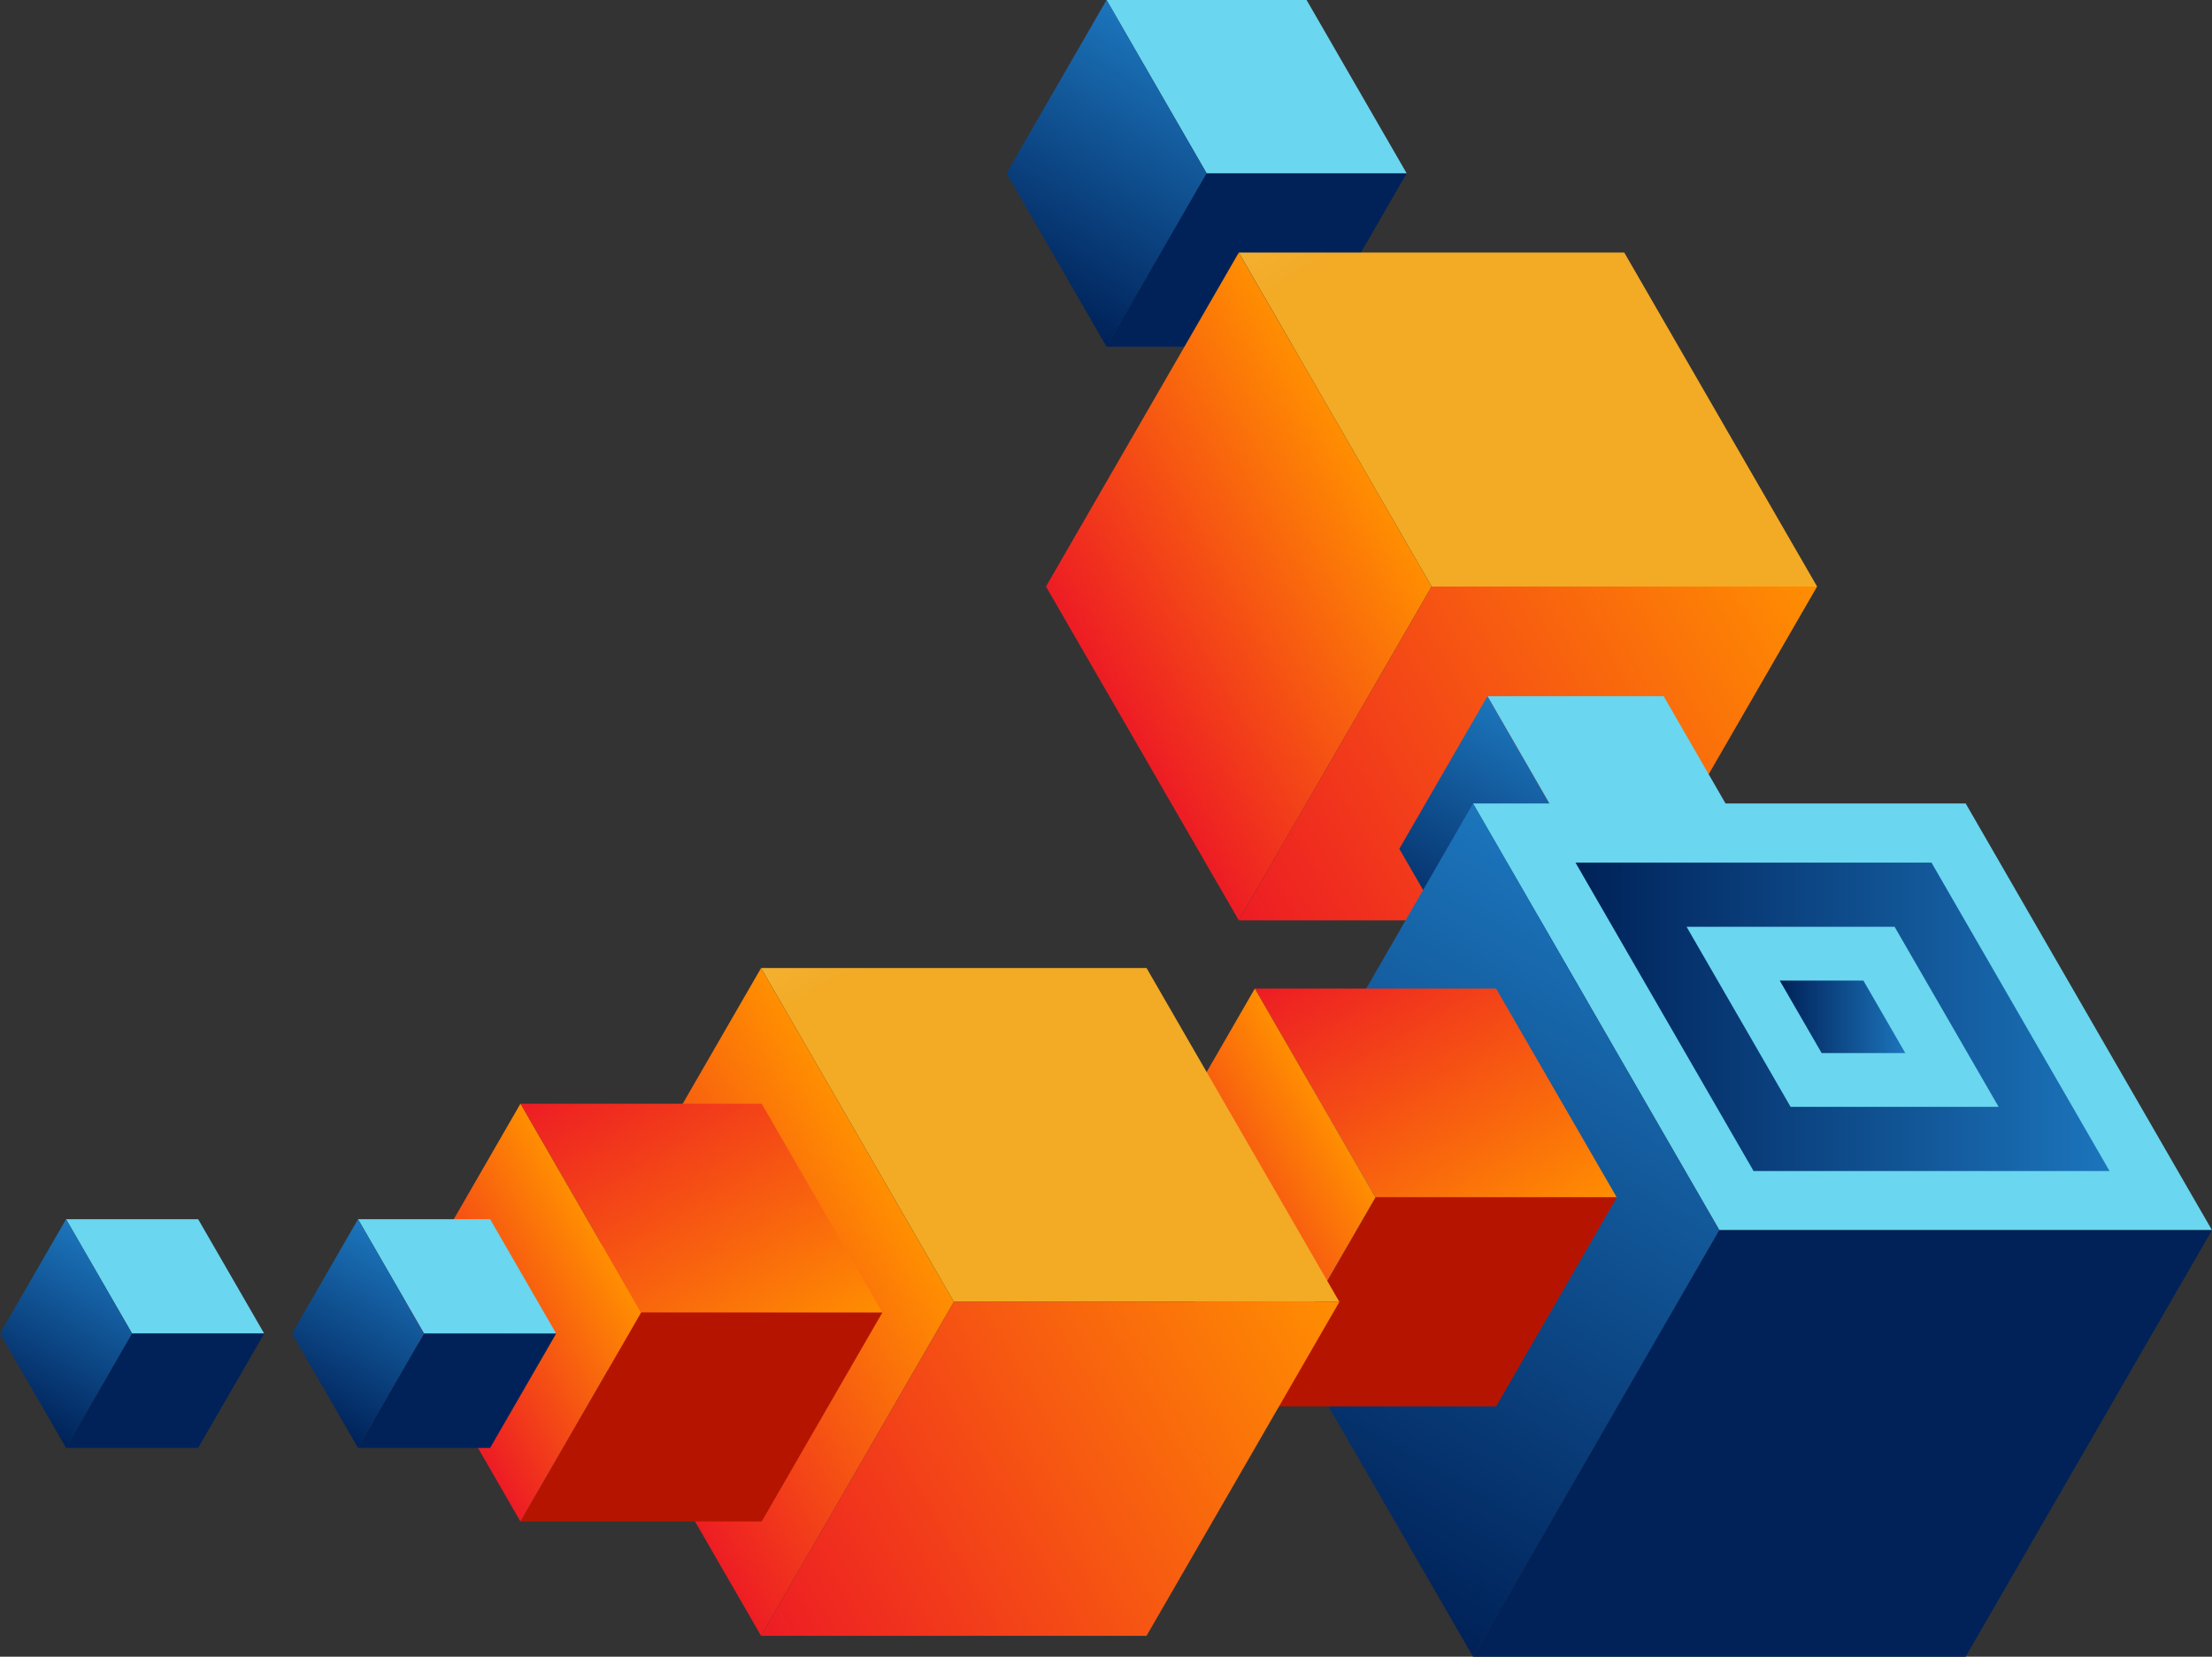 <svg xmlns="http://www.w3.org/2000/svg" xmlns:xlink="http://www.w3.org/1999/xlink" viewBox="0 0 140.99 105.61"><rect x="0" y="0" width="140.99" height="105.61" fill="#333333" stroke="none"/><defs><style>.cls-1{fill:#6ad6ef;}.cls-2{fill:url(#linear-gradient);}.cls-3{fill:#002259;}.cls-4{fill:url(#New_Gradient_Swatch_28);}.cls-5{fill:url(#linear-gradient-2);}.cls-6{fill:url(#linear-gradient-3);}.cls-7{fill:url(#linear-gradient-4);}.cls-8{fill:url(#linear-gradient-5);}.cls-9{fill:url(#linear-gradient-6);}.cls-10{fill:url(#linear-gradient-7);}.cls-11{fill:url(#linear-gradient-8);}.cls-12{fill:#b51500;}.cls-13{fill:url(#linear-gradient-9);}.cls-14{fill:url(#New_Gradient_Swatch_28-2);}.cls-15{fill:url(#linear-gradient-10);}.cls-16{fill:url(#linear-gradient-11);}.cls-17{fill:url(#linear-gradient-12);}.cls-18{fill:url(#linear-gradient-13);}.cls-19{fill:url(#linear-gradient-14);}.cls-20{fill:url(#linear-gradient-15);}</style><linearGradient id="linear-gradient" x1="778.73" y1="348.76" x2="769.17" y2="332.19" gradientTransform="matrix(-1, 0, 0, 1, 844.48, -329.43)" gradientUnits="userSpaceOnUse"><stop offset="0.01" stop-color="#002259"/><stop offset="1" stop-color="#1c75bc"/></linearGradient><linearGradient id="New_Gradient_Swatch_28" x1="7248.38" y1="4143.31" x2="7285.24" y2="4143.31" gradientTransform="matrix(-0.5, -0.87, -0.87, 0.5, 7319, 4248.34)" gradientUnits="userSpaceOnUse"><stop offset="0" stop-color="#f3aa25"/><stop offset="1" stop-color="#feec99"/></linearGradient><linearGradient id="linear-gradient-2" x1="7266.81" y1="4175.23" x2="7266.81" y2="4153.95" gradientTransform="matrix(-0.5, -0.87, -0.87, 0.5, 7319, 4248.34)" gradientUnits="userSpaceOnUse"><stop offset="0" stop-color="#ed1c24"/><stop offset="1" stop-color="#ff8e01"/></linearGradient><linearGradient id="linear-gradient-3" x1="1996.46" y1="-686.46" x2="1959.59" y2="-707.75" gradientTransform="matrix(-1, 0, 0, 1, 2075.41, 745.13)" xlink:href="#linear-gradient-2"/><linearGradient id="linear-gradient-4" x1="753.88" y1="390.83" x2="745.46" y2="376.25" xlink:href="#linear-gradient"/><linearGradient id="linear-gradient-5" x1="100.42" y1="64.82" x2="134.46" y2="64.82" gradientTransform="matrix(1, 0, 0, 1, 0, 0)" xlink:href="#linear-gradient"/><linearGradient id="linear-gradient-6" x1="113.44" y1="64.82" x2="121.44" y2="64.82" gradientTransform="matrix(1, 0, 0, 1, 0, 0)" xlink:href="#linear-gradient"/><linearGradient id="linear-gradient-7" x1="762.36" y1="428.24" x2="738.81" y2="387.45" xlink:href="#linear-gradient"/><linearGradient id="linear-gradient-8" x1="-4823.67" y1="3949.55" x2="-4800.61" y2="3949.55" gradientTransform="translate(5918 2262.34) rotate(60)" xlink:href="#linear-gradient-2"/><linearGradient id="linear-gradient-9" x1="-4812.14" y1="3969.52" x2="-4812.14" y2="3956.21" gradientTransform="translate(5918 2262.34) rotate(60)" xlink:href="#linear-gradient-2"/><linearGradient id="New_Gradient_Swatch_28-2" x1="7224.1" y1="4192.48" x2="7260.97" y2="4192.48" xlink:href="#New_Gradient_Swatch_28"/><linearGradient id="linear-gradient-10" x1="7242.54" y1="4224.41" x2="7242.54" y2="4203.12" xlink:href="#linear-gradient-2"/><linearGradient id="linear-gradient-11" x1="2026.9" y1="-640.86" x2="1990.04" y2="-662.14" gradientTransform="matrix(-1, 0, 0, 1, 2075.41, 745.13)" xlink:href="#linear-gradient-2"/><linearGradient id="linear-gradient-12" x1="-4840.72" y1="3993.76" x2="-4817.66" y2="3993.76" gradientTransform="translate(5918 2262.34) rotate(60)" xlink:href="#linear-gradient-2"/><linearGradient id="linear-gradient-13" x1="-4829.19" y1="4013.73" x2="-4829.19" y2="4000.42" gradientTransform="translate(5918 2262.34) rotate(60)" xlink:href="#linear-gradient-2"/><linearGradient id="linear-gradient-14" x1="824.81" y1="419.91" x2="818.5" y2="408.97" xlink:href="#linear-gradient"/><linearGradient id="linear-gradient-15" x1="843.42" y1="419.91" x2="837.11" y2="408.97" xlink:href="#linear-gradient"/></defs><g id="Слой_2" data-name="Слой 2"><g id="Layer_1" data-name="Layer 1"><polygon class="cls-1" points="83.28 0 89.66 11.05 76.91 11.05 70.53 0 83.28 0"/><polygon class="cls-2" points="76.91 11.05 70.53 22.1 64.15 11.05 70.53 0 76.91 11.05"/><polygon class="cls-3" points="89.66 11.05 76.91 11.05 70.53 22.1 83.28 22.1 89.66 11.05"/><polygon class="cls-4" points="103.53 16.1 115.82 37.39 91.25 37.39 78.96 16.1 103.53 16.1"/><polygon class="cls-5" points="91.25 37.39 78.96 58.67 66.67 37.39 78.96 16.1 91.25 37.39"/><polygon class="cls-6" points="115.82 37.39 91.25 37.39 78.96 58.67 103.53 58.67 115.82 37.39"/><polygon class="cls-1" points="106.04 44.38 111.65 54.11 100.42 54.11 94.81 44.38 106.04 44.38"/><polygon class="cls-7" points="100.42 54.11 94.81 63.83 89.19 54.11 94.81 44.38 100.42 54.11"/><polygon class="cls-3" points="111.65 54.11 100.42 54.11 94.81 63.83 106.04 63.83 111.65 54.11"/><polygon class="cls-1" points="125.29 51.22 140.99 78.42 109.59 78.42 93.89 51.22 125.29 51.22"/><polygon class="cls-8" points="123.11 54.99 134.46 74.65 111.77 74.65 100.42 54.99 123.11 54.99"/><polygon class="cls-1" points="120.76 59.08 127.39 70.56 114.13 70.56 107.5 59.08 120.76 59.08"/><polygon class="cls-9" points="118.77 62.51 121.44 67.13 116.11 67.13 113.44 62.51 118.77 62.51"/><polygon class="cls-10" points="109.59 78.42 93.89 105.61 78.19 78.42 93.89 51.22 109.59 78.42"/><polygon class="cls-3" points="140.99 78.42 109.59 78.42 93.89 105.61 125.29 105.61 140.99 78.42"/><polygon class="cls-11" points="95.36 63.02 79.98 63.02 87.67 76.33 103.05 76.33 95.36 63.02"/><polygon class="cls-12" points="87.67 76.33 79.98 89.65 95.36 89.65 103.05 76.33 87.67 76.33"/><polygon class="cls-13" points="79.98 63.02 87.67 76.33 79.98 89.65 72.3 76.33 79.98 63.02"/><polygon class="cls-14" points="73.08 61.71 85.37 82.99 60.8 82.99 48.51 61.71 73.08 61.71"/><polygon class="cls-15" points="60.8 82.99 48.51 104.28 36.22 82.99 48.51 61.71 60.8 82.99"/><polygon class="cls-16" points="85.37 82.99 60.8 82.99 48.51 104.28 73.08 104.28 85.37 82.99"/><polygon class="cls-17" points="48.55 70.36 33.17 70.36 40.86 83.67 56.24 83.67 48.55 70.36"/><polygon class="cls-12" points="40.86 83.67 33.17 96.99 48.55 96.99 56.24 83.67 40.86 83.67"/><polygon class="cls-18" points="33.17 70.36 40.86 83.67 33.17 96.99 25.49 83.67 33.17 70.36"/><polygon class="cls-1" points="31.24 77.72 35.45 85.01 27.03 85.01 22.82 77.72 31.24 77.72"/><polygon class="cls-19" points="27.03 85.01 22.82 92.3 18.61 85.01 22.82 77.72 27.03 85.01"/><polygon class="cls-3" points="35.45 85.01 27.03 85.01 22.82 92.3 31.24 92.3 35.45 85.01"/><polygon class="cls-1" points="12.63 77.72 16.84 85.01 8.42 85.01 4.21 77.72 12.63 77.72"/><polygon class="cls-20" points="8.42 85.01 4.21 92.3 0 85.01 4.21 77.72 8.42 85.01"/><polygon class="cls-3" points="16.84 85.01 8.42 85.01 4.21 92.3 12.63 92.3 16.84 85.01"/></g></g></svg>